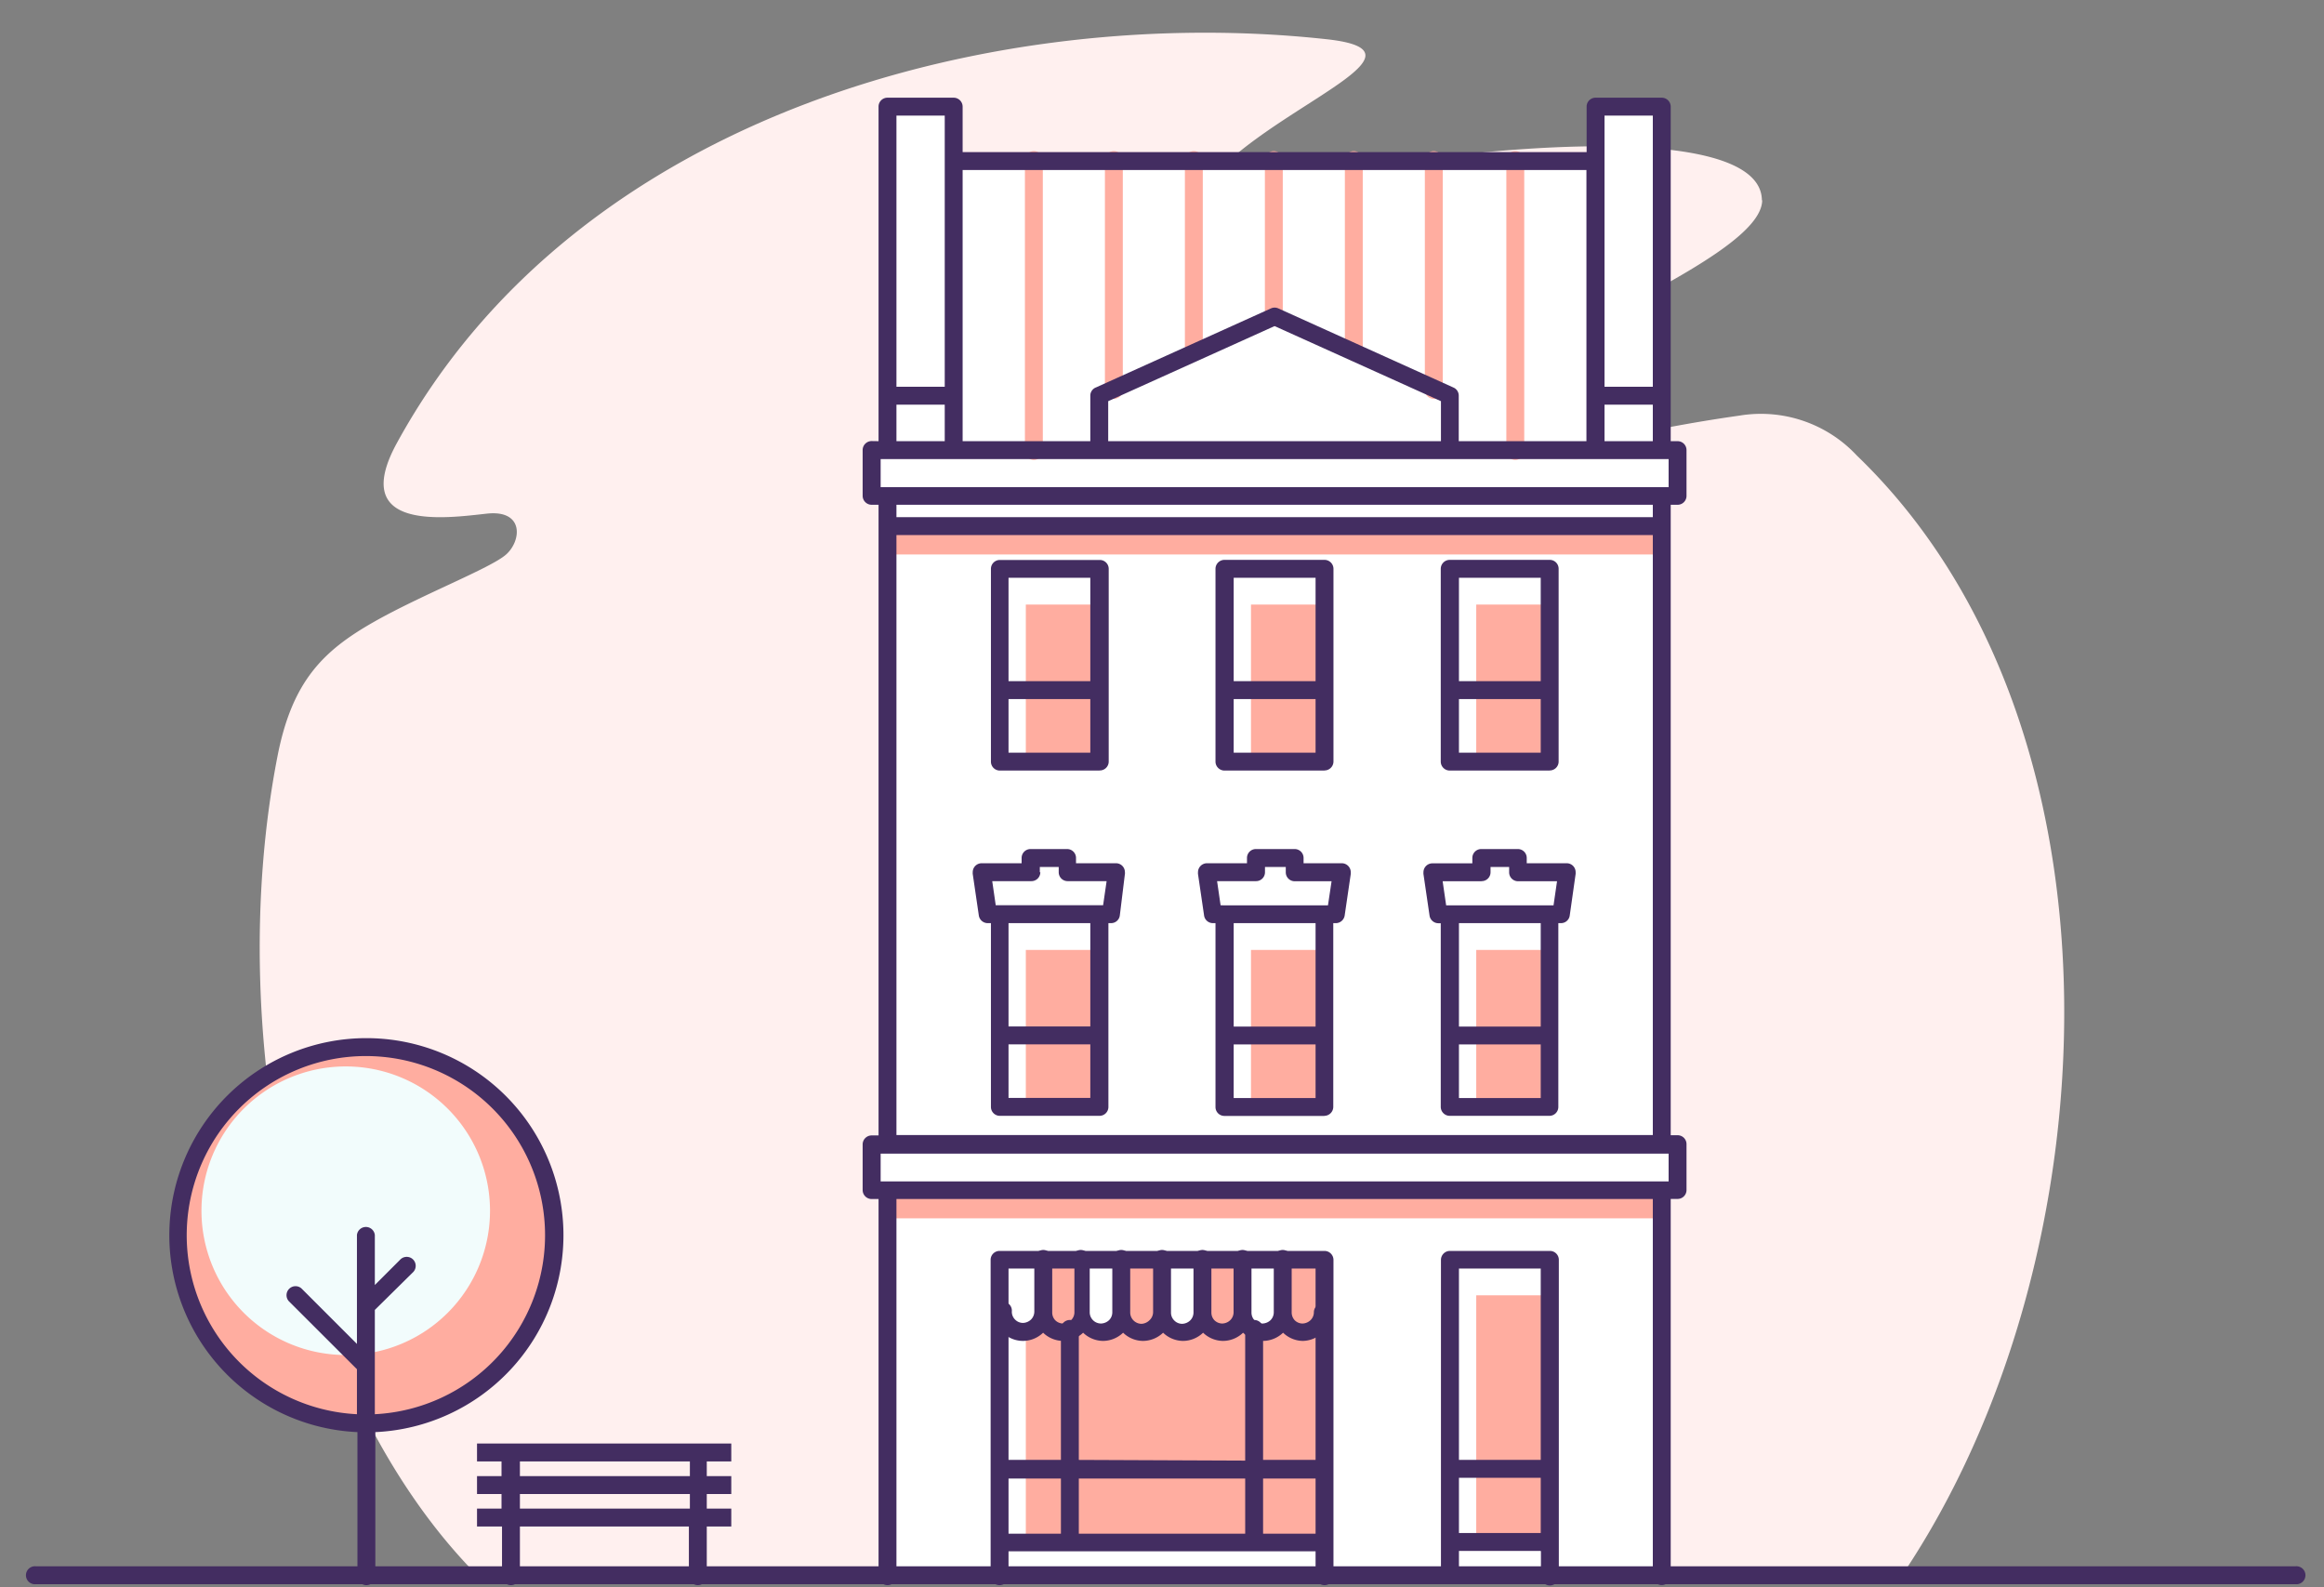 <svg id="Layer_1" data-name="Layer 1" xmlns="http://www.w3.org/2000/svg" viewBox="0 0 232.44 158.74"><rect x="0" y="0" width="232.44" height="158.74" fill="#808080" stroke="none"/><defs><style>.cls-1{fill:#fff0ef;}.cls-1,.cls-2,.cls-4,.cls-6{fill-rule:evenodd;}.cls-2{fill:#fff;}.cls-3,.cls-4{fill:#ffada0;}.cls-5{fill:#432d61;}.cls-6{fill:#f2fcfc;}</style></defs><title>building</title><path class="cls-1" d="M176.25,20c0,6.14-26.14,15-34.06,23-4,4-2.4,7.3,3.28,5.37A156.9,156.9,0,0,1,174,41.56a13.12,13.12,0,0,1,11.72,4c28.05,27,25.73,80.5,4.5,112H47.75c-18-18.13-25.51-53.59-20-81.91,1.46-7.5,4.54-10.55,9.6-13.43,4.81-2.74,11.68-5.38,13.25-6.75s1.85-4.53-1.94-4.1c-4,.44-13.79,1.84-9-7,18.17-33.31,60.43-44,93-40.45,10.42,1.13-2.52,5.76-9.68,12.08-4.55,4-.29,3.15,2.24,2.66,28.16-5.45,51-5.74,51,1.4Z"/><polygon class="cls-2" points="159.58 16.11 159.58 10.67 166.2 10.67 166.2 39.57 166.2 45.01 167.78 45.01 167.78 49.58 166.2 49.58 166.2 114.44 167.78 114.44 167.78 119.01 166.2 119.01 166.2 157.53 88.76 157.53 88.76 119.01 87.18 119.01 87.18 114.44 88.76 114.44 88.76 49.58 87.18 49.58 87.18 45.01 88.76 45.01 88.76 39.57 88.76 10.67 95.38 10.67 95.38 16.11 159.58 16.11 159.58 16.11"/><path class="cls-3" d="M152.45,45a.9.9,0,1,1-1.79,0V16.11a.9.9,0,1,1,1.79,0V45ZM104.3,45a.9.9,0,1,1-1.79,0V16.11a.9.9,0,1,1,1.79,0V45Zm8-6.11a.9.9,0,1,1-1.79,0V16.11a.9.9,0,1,1,1.79,0V38.9Zm8-3.62a.9.9,0,0,1-1.79,0V16.11a.9.9,0,1,1,1.79,0V35.28Zm8-3.63a.9.9,0,1,1-1.79,0V16.11a.9.9,0,1,1,1.79,0V31.65Zm8,3.63a.9.9,0,0,1-1.79,0V16.11a.9.9,0,1,1,1.79,0V35.28Zm8,3.62a.9.9,0,1,1-1.79,0V16.11a.9.9,0,1,1,1.79,0V38.9Z"/><polygon class="cls-4" points="88.76 52.61 166.21 52.61 166.21 55.45 88.76 55.45 88.76 52.61 88.76 52.61"/><polygon class="cls-4" points="88.76 119.01 166.21 119.01 166.21 121.84 88.76 121.84 88.76 119.01 88.76 119.01"/><polygon class="cls-4" points="125.12 60.46 132.47 60.46 132.47 76.16 125.12 76.16 125.12 60.46 125.12 60.46"/><polygon class="cls-4" points="102.6 60.46 109.95 60.46 109.95 76.16 102.6 76.16 102.6 60.46 102.6 60.46"/><polygon class="cls-4" points="147.65 95 155 95 155 110.7 147.65 110.7 147.65 95 147.65 95"/><polygon class="cls-4" points="125.12 95 132.47 95 132.47 110.7 125.12 110.7 125.12 95 125.12 95"/><polygon class="cls-4" points="102.6 95 109.95 95 109.95 110.7 102.6 110.7 102.6 95 102.6 95"/><polygon class="cls-4" points="147.65 129.54 155 129.54 155 154.24 147.65 154.24 147.65 129.54 147.65 129.54"/><polygon class="cls-4" points="102.6 129.54 132.47 129.54 132.47 154.24 102.6 154.24 102.6 129.54 102.6 129.54"/><polygon class="cls-4" points="147.65 60.46 155 60.46 155 76.16 147.65 76.16 147.65 60.46 147.65 60.46"/><path class="cls-2" d="M104,131.23a2,2,0,1,1-4.06,0V126H104v5.26Z"/><path class="cls-4" d="M108.1,131.23a2,2,0,0,1-4.07,0V126h4.07v5.26Z"/><path class="cls-2" d="M112.16,131.23a2,2,0,1,1-4.06,0V126h4.06v5.26Z"/><path class="cls-4" d="M116.22,131.23a2,2,0,1,1-4.06,0V126h4.06v5.26Z"/><path class="cls-2" d="M120.28,131.23a2,2,0,1,1-4.06,0V126h4.06v5.26Z"/><path class="cls-4" d="M124.35,131.23a2,2,0,0,1-4.07,0V126h4.07v5.26Z"/><path class="cls-2" d="M128.41,131.23a2,2,0,1,1-4.06,0V126h4.06v5.26Z"/><path class="cls-4" d="M132.47,131.23a2,2,0,1,1-4.06,0V126h4.06v5.26Z"/><path class="cls-5" d="M107.2,126a.9.9,0,1,1,1.79,0v5.26h0v0h0a1.13,1.13,0,0,0,1.14,1.1h0a1.22,1.22,0,0,0,.8-.34,1.1,1.1,0,0,0,.32-.78v0h0V126a.9.9,0,1,1,1.79,0v5.26h0a1.14,1.14,0,0,0,1.14,1.13h0A1.21,1.21,0,0,0,115,132a1.11,1.11,0,0,0,.33-.78h0v0h0V126a.9.9,0,1,1,1.79,0v5.26h0a1.1,1.1,0,0,0,.33.8h0a1.1,1.1,0,0,0,.8.33h0a1.21,1.21,0,0,0,.79-.34,1.11,1.11,0,0,0,.33-.78h0v0h0V126a.9.9,0,1,1,1.79,0v5.26h0a1.11,1.11,0,0,0,.3.77l0,0a1.12,1.12,0,0,0,.8.33h0a1.19,1.19,0,0,0,.79-.34,1.11,1.11,0,0,0,.33-.78h0v0h0V126a.9.9,0,1,1,1.79,0v5.26h0a1.11,1.11,0,0,0,.3.77l0,0a1.12,1.12,0,0,0,.81.33h0a1.22,1.22,0,0,0,.8-.34,1.12,1.12,0,0,0,.32-.77h0v0h0V126a.9.9,0,1,1,1.79,0v5.26h0a1.15,1.15,0,0,0,.3.77l0,0a1.1,1.1,0,0,0,.8.33h0a1.21,1.21,0,0,0,.79-.34,1.11,1.11,0,0,0,.33-.78h0v0a.89.89,0,1,1,1.78,0v0h0a2.86,2.86,0,0,1-.86,2,3,3,0,0,1-2,.86h0a2.89,2.89,0,0,1-2-.82,2.94,2.94,0,0,1-2,.82h0a2.93,2.93,0,0,1-2-.82,2.92,2.92,0,0,1-2,.82h0a2.91,2.91,0,0,1-2-.82,2.92,2.92,0,0,1-2,.82h0a2.91,2.91,0,0,1-2-.82,2.94,2.94,0,0,1-2,.82h0a2.89,2.89,0,0,1-2-.82,2.94,2.94,0,0,1-2,.82h0a2.93,2.93,0,0,1-2-.82,2.92,2.92,0,0,1-2,.82h0a2.91,2.91,0,0,1-2-.82,2.92,2.92,0,0,1-2,.82h0a2.91,2.91,0,0,1-2.07-.86h0a2.91,2.91,0,0,1-.85-2.07.9.9,0,1,1,1.79,0,1.1,1.1,0,0,0,.33.8h0a1.1,1.1,0,0,0,.8.33h0a1.21,1.21,0,0,0,.79-.34,1.13,1.13,0,0,0,.33-.77h0v0h0V126a.9.9,0,1,1,1.79,0v5.26h0a1.11,1.11,0,0,0,.3.77l0,0a1.12,1.12,0,0,0,.8.33h0a1.19,1.19,0,0,0,.79-.34,1.09,1.09,0,0,0,.33-.77h0v0h0V126Z"/><path class="cls-5" d="M133.37,157.53a.9.9,0,1,1-1.79,0v-2.39H100.87v2.39a.9.9,0,1,1-1.79,0v-3.28h0v-7.29h0V126a.89.89,0,0,1,.89-.9h32.5a.9.9,0,0,1,.9.9v31.56ZM145.92,146h8.18V126.86h-8.18V146Zm8.18,1.79h-8.18v5.52h8.18v-5.52Zm0,7.31h-8.18v2.39a.9.9,0,0,1-1.8,0V126a.9.9,0,0,1,.9-.9h10a.89.89,0,0,1,.89.9v31.56a.9.9,0,1,1-1.79,0v-2.39ZM94.49,40.47H89.66v3.65h4.83V40.47Zm-4.83-1.79h4.83V11.56H89.66V38.68Zm-1.79,5.44V10.67a.89.89,0,0,1,.89-.9h6.62a.9.9,0,0,1,.9.9v4.54h62.41V10.67a.89.89,0,0,1,.89-.9h6.62a.9.9,0,0,1,.9.9V44.12h.69a.89.89,0,0,1,.89.89v4.57a.89.89,0,0,1-.89.9h-.69V52.6h0v60.93h.69a.89.89,0,0,1,.89.89V119a.89.89,0,0,1-.89.9h-.69v37.62a.9.9,0,1,1-1.79,0V119.91H89.66v37.62a.9.9,0,1,1-1.79,0V119.91h-.69a.9.9,0,0,1-.9-.9v-4.57a.9.9,0,0,1,.9-.89h.69V50.48h-.69a.9.9,0,0,1-.9-.9V45a.9.9,0,0,1,.9-.89ZM96.28,17V44.12h12.77V39.57a.88.88,0,0,1,.58-.83l17.49-7.9a.89.89,0,0,1,.73,0h0l17.53,7.92a.88.88,0,0,1,.52.81h0v4.55h12.77V17Zm64.2,21.68h4.83V11.56h-4.83V38.68Zm4.83,1.79h-4.83v3.65h4.83V40.47Zm-21.19,3.65v-4l-16.64-7.51-16.64,7.51v4Zm1.8,24h8.18V57.78h-8.18V68.11Zm8.18,1.79h-8.18v5.36h8.18V69.9Zm.9,7.15H145a.9.9,0,0,1-.9-.9V56.89a.9.9,0,0,1,.9-.9h10a.89.89,0,0,1,.89.9V76.15a.89.89,0,0,1-.89.9Zm-31.61-8.94h8.19V57.78h-8.19V68.11Zm8.19,1.79h-8.19v5.36h8.19V69.9Zm.89,7.15h-10a.9.9,0,0,1-.9-.9V56.89a.9.9,0,0,1,.9-.9h10a.9.9,0,0,1,.9.9V76.15a.9.9,0,0,1-.9.9Zm-31.6-8.94h8.18V57.78h-8.18V68.11Zm8.18,1.79h-8.18v5.36h8.18V69.9Zm.9,7.15H100a.89.89,0,0,1-.89-.9V56.89A.89.89,0,0,1,100,56h10a.89.89,0,0,1,.89.9V76.15a.89.89,0,0,1-.89.9Zm38.23,11.07h-3.89l.35,2.41h10.74l.35-2.41h-3.9a.89.89,0,0,1-.89-.89V86.7h-1.86v.53a.89.89,0,0,1-.9.89Zm-4.06,4.2h-.25a.9.9,0,0,1-.89-.76l-.61-4.16a1,1,0,0,1,0-.17.89.89,0,0,1,.89-.9h4V85.8a.89.89,0,0,1,.89-.89h3.65a.89.89,0,0,1,.9.89v.53h4a.89.89,0,0,1,.89.9,1,1,0,0,1,0,.17L157,91.56a.88.88,0,0,1-.88.76h-.26V110.7a.89.89,0,0,1-.89.89H145a.9.9,0,0,1-.9-.89V92.32Zm1.8,10.33h8.18V92.32h-8.18v10.33Zm8.18,1.79h-8.18v5.36h8.18v-5.36Zm-30.71-1.79h8.19V92.32h-8.19v10.33Zm8.19,1.79h-8.19v5.36h8.19v-5.36Zm.89,7.15h-10a.89.89,0,0,1-.9-.89V92.32h-.26a.89.89,0,0,1-.88-.76l-.61-4.16a1,1,0,0,1,0-.17.9.9,0,0,1,.9-.9h4V85.8a.89.89,0,0,1,.9-.89h3.87a.89.89,0,0,1,.89.89v.53h3.82a.9.9,0,0,1,.9.9,1,1,0,0,1,0,.17l-.61,4.16a.9.9,0,0,1-.89.76h-.25V110.7a.9.9,0,0,1-.9.89Zm-10-21.06h10.35l.36-2.41h-3.68a.89.89,0,0,1-.9-.89V86.7h-2.08v.53a.89.89,0,0,1-.89.89h-3.9l.35,2.41ZM100.87,109.8h8.18v-5.36h-8.18v5.36Zm8.18-7.15V92.32h-8.18v10.33Zm-5-15.42a.89.89,0,0,1-.9.89H99.24l.35,2.41h10.74l.35-2.41h-3.9a.89.89,0,0,1-.89-.89V86.7H104v.53Zm-5,5.09h-.26a.9.9,0,0,1-.89-.76l-.61-4.16a1,1,0,0,1,0-.17.89.89,0,0,1,.89-.9h4V85.8a.89.89,0,0,1,.89-.89h3.65a.89.89,0,0,1,.9.89v.53h4a.89.89,0,0,1,.89.9.5.5,0,0,1,0,.17L112,91.56a.88.88,0,0,1-.88.76h-.26V110.7a.89.89,0,0,1-.89.89H100a.89.89,0,0,1-.89-.89V92.32Zm66.23-38.81H89.66v60h75.65v-60ZM89.66,51.72h75.65V50.48H89.66v1.24Zm-1.58-3h78.81V45.91H88.08v2.78Zm0,69.43h78.81v-2.78H88.08v2.78Zm36.46,35.23v-5.52H107.9v5.52Zm0-7.31V133a.9.9,0,1,1,1.79,0v13h5.25V126.86H100.87V146h5.24V133a.9.9,0,1,1,1.79,0v13Zm1.79,1.79v5.52h5.25v-5.52Zm-20.22,5.52v-5.52h-5.24v5.52Z"/><path class="cls-5" d="M3.59,158.43a.9.9,0,1,1,0-1.79h226a.9.9,0,1,1,0,1.79Z"/><path class="cls-4" d="M36.59,104.68a18.83,18.83,0,1,1-18.83,18.83,18.83,18.83,0,0,1,18.83-18.83Z"/><path class="cls-6" d="M34.58,106.65a14.43,14.43,0,1,1-14.43,14.42,14.43,14.43,0,0,1,14.43-14.42Z"/><path class="cls-5" d="M40,126a.9.9,0,1,1,1.27,1.27L37.49,131v10.43a17.92,17.92,0,1,0-1.79,0v-4.5l-6.82-6.81a.9.9,0,0,1,1.27-1.27l5.55,5.55V123.51a.9.9,0,0,1,1.79,0v5L40,126Zm-2.46,17.22v14.31a.9.9,0,1,1-1.79,0V143.22a19.71,19.71,0,1,1,1.79,0Z"/><path class="cls-5" d="M70.69,157.53a.9.9,0,1,1-1.79,0v-4.87H52v4.87a.9.9,0,1,1-1.79,0v-4.87H47.71v-1.79h2.45v-1.46H47.71v-1.79h2.45v-1.47H47.71v-1.79H73.14v1.79H70.69v1.47h2.45v1.79H70.69v1.46h2.45v1.79H70.69v4.87ZM52,146.15v1.47h17v-1.47Zm0,3.26v1.46h17v-1.46Z"/></svg>